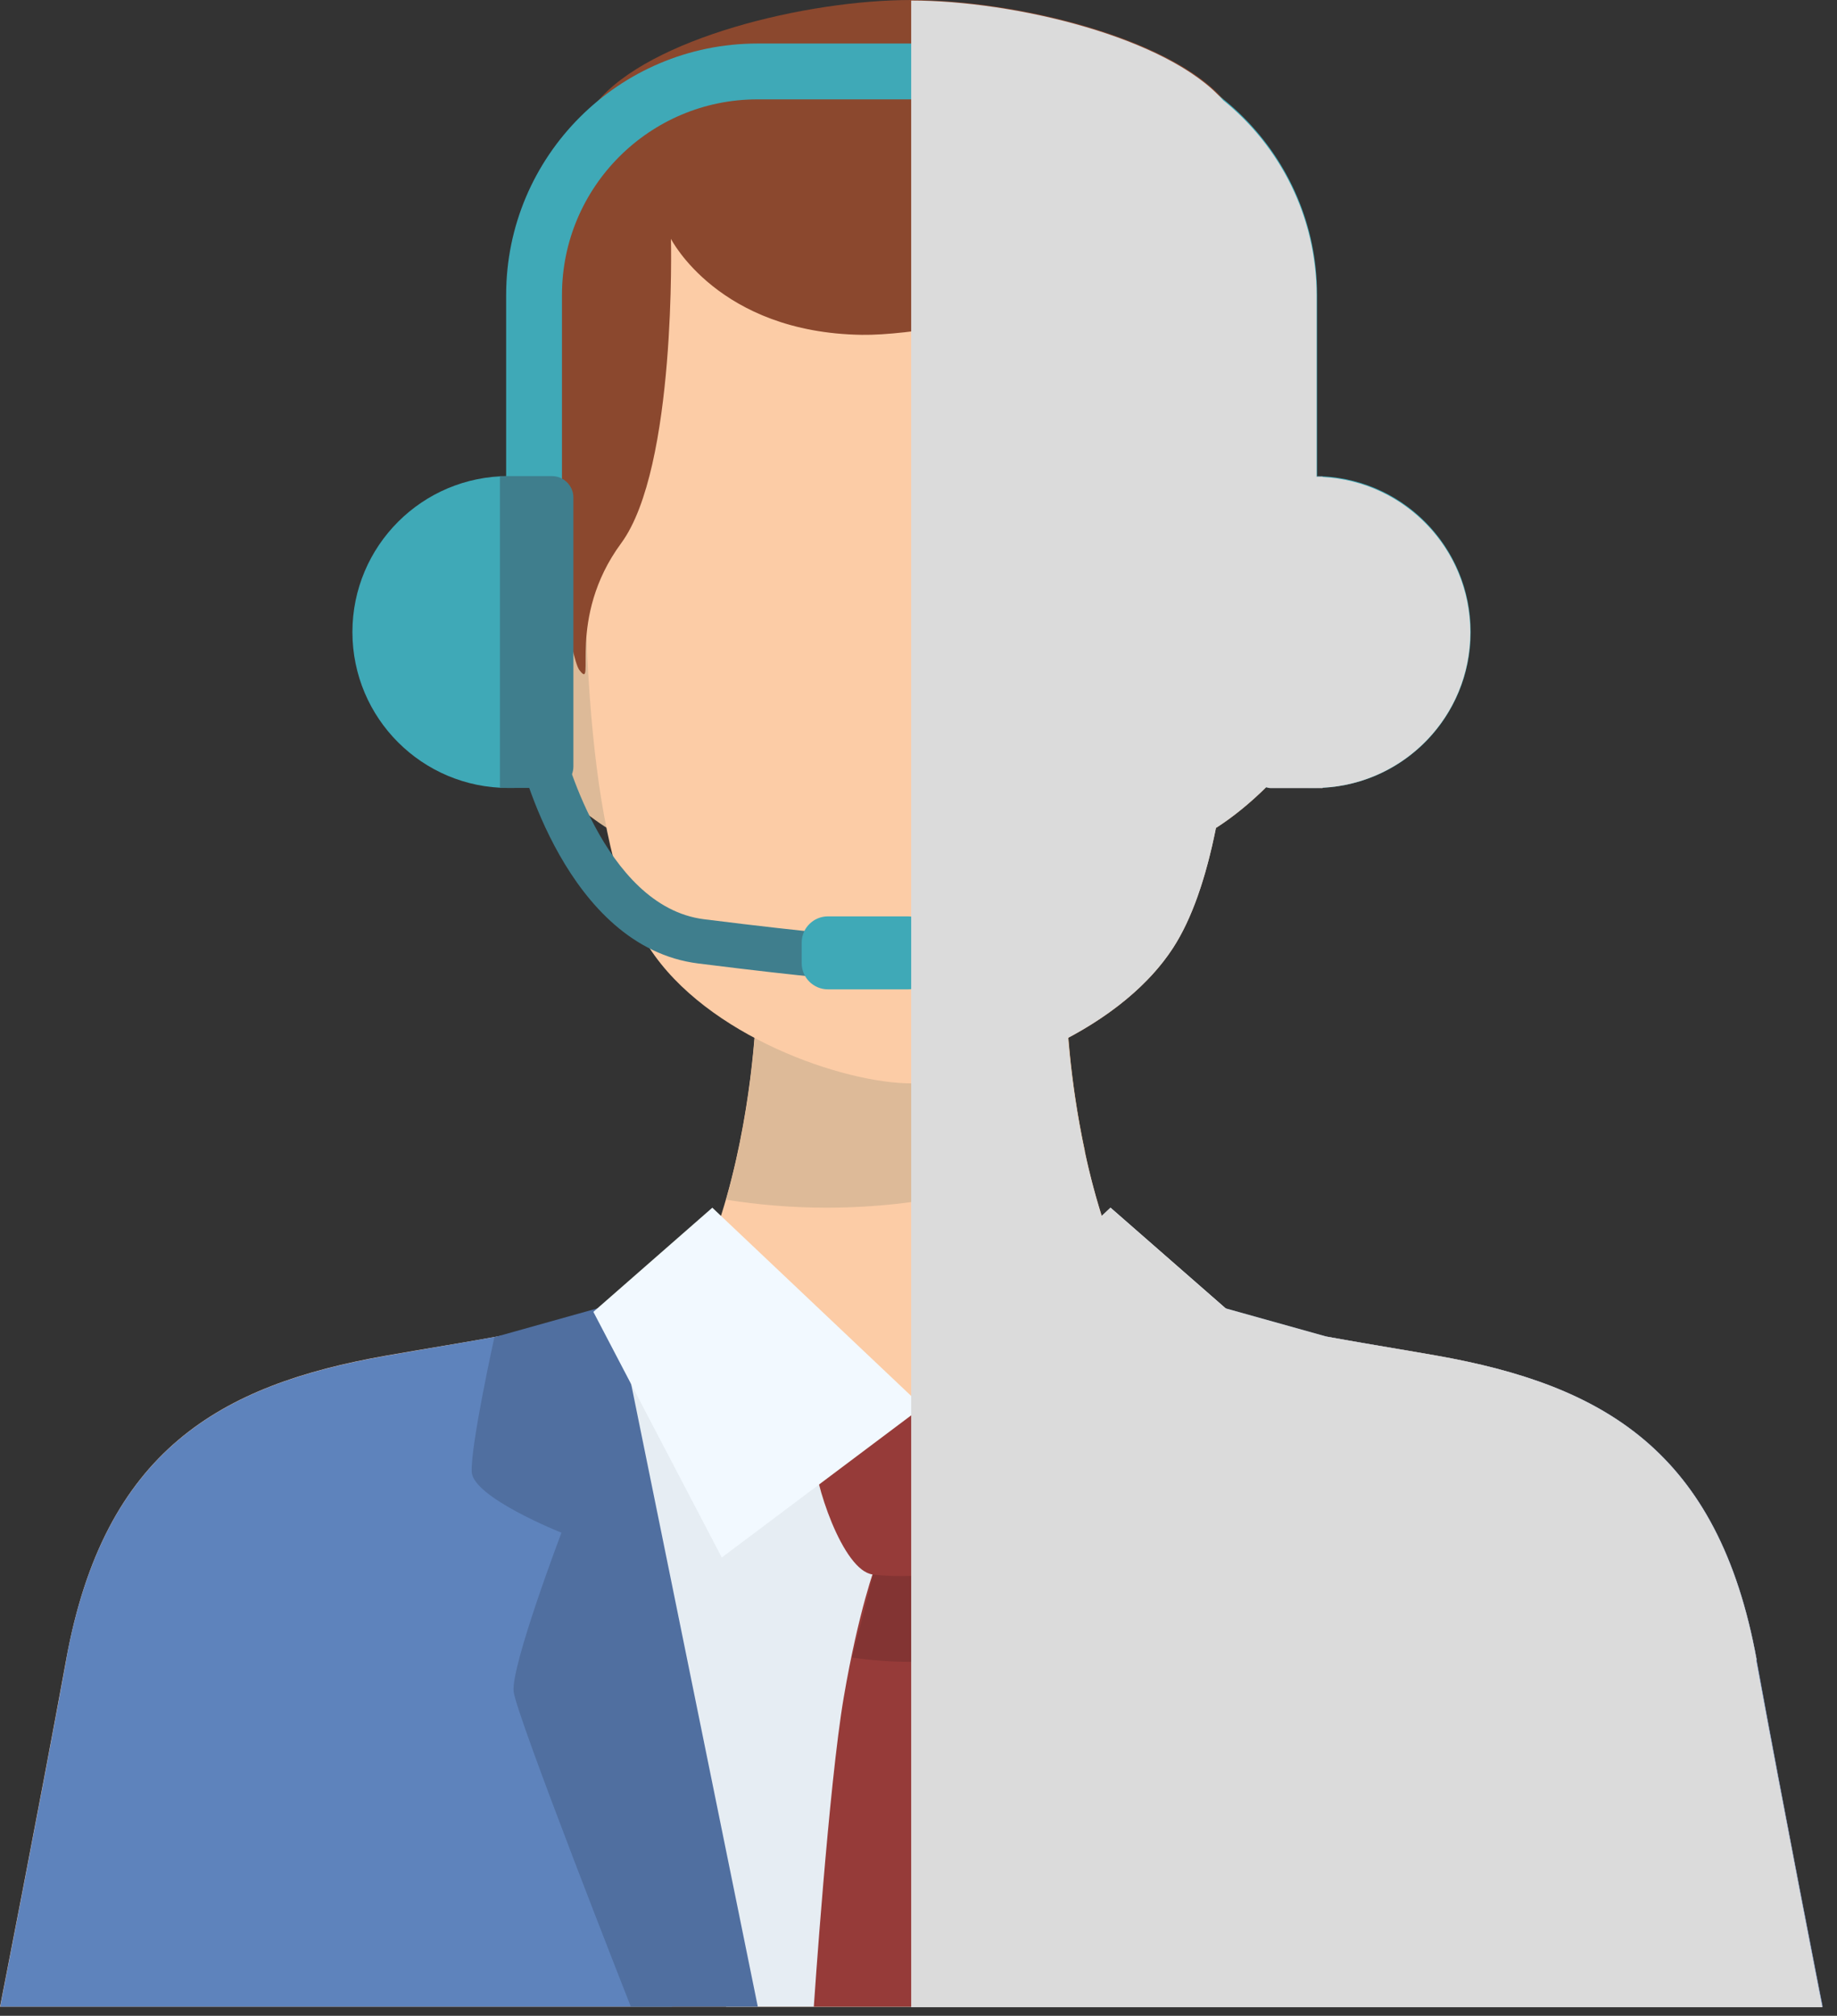 <svg width="103" height="113" viewBox="0 0 103 113" fill="none" xmlns="http://www.w3.org/2000/svg">
<rect x="0" y="0" width="103" height="113" fill="#333333" stroke="none"/>
<path d="M98.49 93.03C96.35 81.31 89.87 77.64 80.54 75.99C71.21 74.34 63.51 73.65 61.76 68.11C60.01 62.57 59.82 56.96 59.82 56.96H42.38C42.38 56.96 42.19 62.57 40.44 68.11C38.69 73.65 30.99 74.35 21.66 75.99C12.33 77.63 5.85 81.3 3.71 93.03C2.16 101.5 0 112.49 0 112.49H102.19C102.19 112.49 100.03 101.5 98.48 93.03H98.49Z" fill="#FCCCA6"/>
<path d="M60.83 64.52C59.94 60.39 59.83 56.96 59.83 56.96H42.39C42.39 56.96 42.22 62 40.71 67.25C42.52 67.54 44.4 67.7 46.33 67.7C51.68 67.7 56.64 66.53 60.83 64.53V64.52Z" fill="#DDBA98"/>
<path d="M3.72 93.03C2.17 101.5 0.01 112.49 0.01 112.49H37.68C35.52 102.58 31.8 80.86 30.69 74.36C28 74.95 24.94 75.42 21.66 76C12.33 77.64 5.85 81.31 3.71 93.04L3.72 93.03Z" fill="#5E83BC"/>
<path d="M33.27 73.54L40.71 112.49H51.1L50.48 78.86L37.47 71.89L33.27 73.54Z" fill="#E6EDF3"/>
<path d="M42.5 112.49H35.37C35.37 112.49 28.97 96.23 28.8 94.83C28.63 93.43 31.48 85.92 31.48 85.92C31.48 85.92 26.53 83.95 26.45 82.52C26.37 81.08 27.72 74.96 27.72 74.96L34.47 73.07L42.49 112.49H42.5Z" fill="#506FA0"/>
<path d="M98.49 93.03C100.03 101.5 102.2 112.49 102.2 112.49H64.53C66.68 102.58 70.41 80.86 71.52 74.36C74.21 74.95 77.27 75.42 80.55 76C89.88 77.64 96.36 81.31 98.5 93.04L98.49 93.03Z" fill="#5E83BC"/>
<path d="M68.95 73.54L61.51 112.49H51.11L51.73 78.86L64.75 71.89L68.95 73.54Z" fill="#E6EDF3"/>
<path d="M59.72 112.49H66.85C66.85 112.49 73.25 96.23 73.42 94.83C73.59 93.43 70.74 85.92 70.74 85.92C70.74 85.92 75.69 83.95 75.76 82.52C75.84 81.08 74.49 74.96 74.49 74.96L67.74 73.07L59.72 112.49Z" fill="#506FA0"/>
<path d="M54.91 95.14C54.07 90.24 53.12 87.73 53.12 87.73C53.12 87.73 51.88 87.42 51.11 87.42C50.34 87.42 49.1 87.73 49.1 87.73C49.1 87.73 48.15 90.23 47.31 95.14C46.47 100.04 45.63 112.49 45.63 112.49H56.59C56.59 112.49 55.75 100.04 54.91 95.14Z" fill="#963B39"/>
<path d="M53.11 87.73C53.11 87.73 51.87 87.42 51.1 87.42C50.33 87.42 49.09 87.73 49.09 87.73C49.09 87.73 48.46 90.34 47.77 92.92C48.84 93.07 49.95 93.16 51.1 93.16C52.25 93.16 53.36 93.08 54.43 92.92C53.74 90.34 53.11 87.73 53.11 87.73Z" fill="#833433"/>
<path d="M51.11 78.55C49.02 78.55 45.65 80.01 45.63 81.4C45.61 83.04 47.25 88.05 48.93 88.26C49.74 88.36 50.52 88.36 51.11 88.34C51.7 88.36 52.48 88.36 53.29 88.26C54.97 88.05 56.61 83.05 56.59 81.4C56.57 80.01 53.2 78.55 51.11 78.55Z" fill="#963B39"/>
<path d="M39.94 67.7L51.73 78.86L40.47 87.31L33.27 73.54L39.94 67.7Z" fill="#F2F9FF"/>
<path d="M62.27 67.7L50.48 78.86L61.75 87.31L68.95 73.54L62.27 67.7Z" fill="#F2F9FF"/>
<path d="M35.91 33.02C35.91 33.02 29.66 27.24 26.91 33.02C24.16 38.8 34.66 49.1 37.91 47.34C41.16 45.58 35.91 33.02 35.91 33.02Z" fill="#DDBA98"/>
<path d="M66.3 33.02C66.3 33.02 72.55 27.24 75.3 33.02C78.05 38.8 67.55 49.1 64.3 47.34C61.05 45.58 66.3 33.02 66.3 33.02Z" fill="#DDBA98"/>
<path d="M69.3 21.21C68.8 5.63 53.93 5.62 51.1 5.62C48.27 5.62 33.4 5.64 32.9 21.21C32.4 36.79 33.15 48.09 36.4 53.12C39.62 58.09 47.3 60.73 51.09 60.73C54.88 60.73 62.57 58.1 65.78 53.12C69.03 48.09 69.78 36.79 69.28 21.21H69.3Z" fill="#FCCCA6"/>
<path d="M68.74 5.74C65.79 2.14 57 0 51.1 0C45.2 0 36.41 2.14 33.46 5.74C28.21 12.15 31.52 36.33 32.49 37.57C33.46 38.81 31.71 34.68 34.83 30.45C37.94 26.22 37.62 13.39 37.62 13.39C37.62 13.39 40.28 18.65 48.32 18.77C50.98 18.81 56.35 17.83 58.37 16.87C59.38 16.7 60.26 16.66 60.96 16.9C63.29 17.71 65.51 19.39 65.51 19.39C65.51 19.39 64.27 26.22 67.38 30.45C70.49 34.68 68.74 38.81 69.71 37.57C70.68 36.33 73.99 12.14 68.74 5.74Z" fill="#8B482E"/>
<path d="M31.51 16.53C31.51 10.49 36.42 5.57 42.47 5.57H59.76C65.8 5.57 70.72 10.48 70.72 16.53V28.56H73.85V16.53C73.85 8.76 67.53 2.44 59.76 2.44H42.47C34.7 2.44 28.38 8.76 28.38 16.53V28.56H31.51V16.53Z" fill="#3FA9B7"/>
<path d="M28.5 26.69C23.68 26.69 19.76 30.6 19.76 35.43C19.76 40.26 23.67 44.17 28.5 44.17H28.86V26.69H28.5Z" fill="#3FA9B7"/>
<path d="M30.95 26.69H28.03V44.17H30.95C31.61 44.17 32.15 43.63 32.15 42.97V27.89C32.15 27.23 31.61 26.69 30.95 26.69Z" fill="#3F7E8D"/>
<path d="M73.72 26.69C78.55 26.69 82.46 30.6 82.46 35.43C82.46 40.26 78.55 44.17 73.72 44.17H73.36V26.69H73.72Z" fill="#3FA9B7"/>
<path d="M71.26 26.69H74.18V44.17H71.26C70.6 44.17 70.06 43.63 70.06 42.97V27.89C70.06 27.23 70.6 26.69 71.26 26.69Z" fill="#3F7E8D"/>
<path d="M47.83 54.94H47.77C47.69 54.94 45.77 54.84 39.15 54.01C31.73 53.08 29.18 42.65 29.08 42.21C28.92 41.54 29.34 40.86 30.01 40.7C30.68 40.54 31.36 40.96 31.52 41.63C31.54 41.72 33.77 50.81 39.47 51.53C45.94 52.34 47.87 52.44 47.89 52.44C48.58 52.47 49.11 53.06 49.08 53.75C49.05 54.42 48.49 54.94 47.83 54.94Z" fill="#3F7E8D"/>
<path d="M50.9 51.37H46.42C45.608 51.37 44.95 52.028 44.95 52.84V53.99C44.95 54.802 45.608 55.46 46.42 55.46H50.9C51.712 55.46 52.37 54.802 52.37 53.99V52.84C52.37 52.028 51.712 51.37 50.9 51.37Z" fill="#3FA9B7"/>
<g style="mix-blend-mode:multiply">
<path d="M98.49 93.03C96.35 81.31 89.87 77.64 80.54 75.99C79.81 75.86 79.09 75.74 78.38 75.62C77 75.39 75.68 75.16 74.4 74.93L68.71 73.34L62.26 67.7L61.77 68.16C61.77 68.16 61.76 68.13 61.75 68.12C61.37 66.9 61.06 65.69 60.81 64.53C60.25 61.89 59.99 59.54 59.88 58.18C62.23 56.93 64.41 55.24 65.78 53.13C66.82 51.52 67.61 49.25 68.18 46.41C69.1 45.82 70.07 45.04 70.99 44.13C71.07 44.15 71.15 44.18 71.24 44.18H74.16V44.16C78.77 43.92 82.44 40.12 82.44 35.45C82.44 30.78 78.77 26.98 74.16 26.74V26.72H73.82V16.56C73.82 12.14 71.77 8.19 68.57 5.61C65.5 2.11 56.9 0.03 51.09 0.03V112.52H102.18C102.18 112.52 100.02 101.53 98.47 93.06L98.49 93.03Z" fill="#DBDBDB"/>
</g>
</svg>
